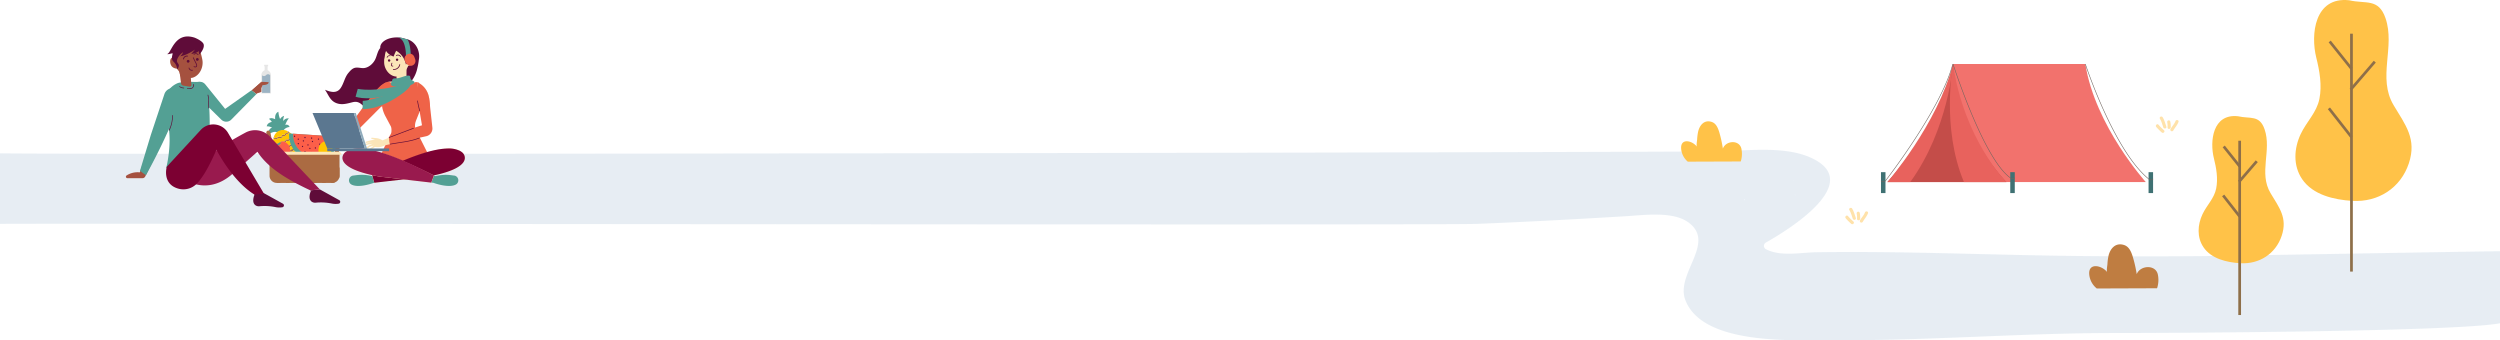 <svg xmlns="http://www.w3.org/2000/svg" height="186.324" viewBox="0 0 1368.623 186.324">
  <g id="Group_6124" data-name="Group 6124" transform="translate(2.623 -1278)">
    <g id="Group_6085" data-name="Group 6085" transform="translate(874.52 1249.71)">
      <path id="Path_4362" data-name="Path 4362" d="M264.471,63.337c5.387,33.917,33.119,64.641,33.119,64.641H156.136s29.129-28.529,35.912-64.641Z" fill="#f2726d"/>
      <g id="Group_6084" data-name="Group 6084">
        <path id="Path_4363" data-name="Path 4363" d="M221.278,127.978s-26.636-26.534-29.23-64.641c0,0-3.791,27.731-35.912,64.641Z" fill="#c44d49"/>
        <path id="Path_4364" data-name="Path 4364" d="M221.278,127.978s-23.294-23.292-29.23-64.641c0,0-6.584,34.914,5.986,64.641Z" fill="#e8625d"/>
        <path id="Path_4365" data-name="Path 4365" d="M192.048,63.337s-2.394,35.677-23.444,64.641H156.136S183.469,96.456,192.048,63.337Z" fill="#e8625d"/>
        <rect id="Rectangle_1592" data-name="Rectangle 1592" width="2.469" height="11.447" transform="translate(223.372 122.541)" fill="#3f7173"/>
        <rect id="Rectangle_1593" data-name="Rectangle 1593" width="2.469" height="11.447" transform="translate(299.086 122.541)" fill="#3f7173"/>
        <rect id="Rectangle_1594" data-name="Rectangle 1594" width="2.469" height="11.447" transform="translate(152.595 122.541)" fill="#3f7173"/>
        <path id="Path_4366" data-name="Path 4366" d="M224.642,126.205a2.346,2.346,0,0,1-1.367-.482c-14.675-10.375-31.2-61.823-31.369-62.341l.285-.091c.165.518,16.663,51.87,31.267,62.2a1.8,1.8,0,0,0,2.29,0l.185.234A2.037,2.037,0,0,1,224.642,126.205Z" fill="#6e635d"/>
        <path id="Path_4367" data-name="Path 4367" d="M153.732,127.9a1.728,1.728,0,0,1-1.252-.528l.229-.193c.033.039.83.943,2.251-.014.807-1.042,30.51-39.564,36.8-63.825l.29.076c-6.362,24.531-36.565,63.561-36.869,63.952l-.034.031A2.509,2.509,0,0,1,153.732,127.9Z" fill="#6e635d"/>
        <path id="Path_4368" data-name="Path 4368" d="M300.371,126.941a2.13,2.13,0,0,1-1.394-.633c-18.953-15.475-34.494-62.452-34.648-62.925l.284-.093c.155.472,15.668,47.366,34.568,62.8a1.871,1.871,0,0,0,1.191.553h.008a1.467,1.467,0,0,0,1.065-.539l.22.2a1.754,1.754,0,0,1-1.286.634Z" fill="#6e635d"/>
      </g>
    </g>
    <g id="Group_6086" data-name="Group 6086" transform="translate(616 992.039)" opacity="0.5">
      <path id="Path_4369" data-name="Path 4369" d="M346.085,420.666c.06.049.113.1.171.153a1.179,1.179,0,0,0-.118-.333c-.041.043-.082.086-.114.125A.735.735,0,0,0,346.085,420.666Z" fill="#cfdce8"/>
      <path id="Path_4370" data-name="Path 4370" d="M586.35,426.17q-31.575.27-63.14-.03c-49.14-.41-98.42-2.82-147.54-2.09-8.65.13-19.64,2.54-27.65-1.74a1.585,1.585,0,0,1-.19-.123,2.078,2.078,0,0,1,.3-3.45c10.332-5.8,51.661-30.66,27.829-44.777-15-8.887-37.91-5.32-54.54-5.15-64.67.65-873.733,1.908-940.043,1.1V408.53c21.59-.38,786.773.85,808.413,0,27.35-1.08,54.58-2.57,81.87-4.21,9.79-.59,25.35-2.79,33.89,3.3,15.66,11.19-7.15,28.1-1.52,42.66,9.75,25.19,60.47,21.78,81.5,21.92,50.24.35,102.74-3.92,152.95-3.92,27.62,0,187.13-.64,211.52-5.35V423.5C737.08,423.57,599.28,426.05,586.35,426.17ZM364.38,392.98l-.39-.42A.709.709,0,0,1,364.38,392.98ZM363,384.6c.13.01.11.09-.01.19A1.209,1.209,0,0,1,363,384.6Zm-26.76,11.04c.01-.03.02-.06.03-.04C336.07,395.03,337.12,394.82,336.24,395.64Z" fill="#cfdce8"/>
    </g>
    <g id="Group_6088" data-name="Group 6088" transform="translate(589.68 938.848)">
      <path id="Path_4361" data-name="Path 4361" d="M693.725,339.3c-18.968-2.063-21.174,18.73-17.968,31.484,1.792,7.131,3.179,15.054,1.7,22.483-1.495,7.513-7.016,12.432-10.224,19.226-3.736,7.913-4.277,17.283.739,24.69,5.88,8.681,17.487,11.331,27.454,11.931,14.268.858,26.489-7.068,30.974-20.492s-1.871-21.073-8.32-31.878c-9.019-15.11,1.028-31.879-4.458-47.7C709.817,338.073,702.848,341.413,693.725,339.3Z" fill="#ffc248"/>
      <line id="Line_159" data-name="Line 159" y2="130.232" transform="translate(695.002 357.596)" fill="none" stroke="#8e6f49" stroke-miterlimit="10" stroke-width="1.492"/>
      <line id="Line_160" data-name="Line 160" x2="11.917" y2="14.896" transform="translate(683.085 361.852)" fill="none" stroke="#8e6f49" stroke-miterlimit="10" stroke-width="1.492"/>
      <line id="Line_161" data-name="Line 161" x1="13.193" y2="15.322" transform="translate(694.576 372.917)" fill="none" stroke="#8e6f49" stroke-miterlimit="10" stroke-width="1.492"/>
      <line id="Line_162" data-name="Line 162" x2="12.342" y2="15.747" transform="translate(682.659 398.453)" fill="none" stroke="#8e6f49" stroke-miterlimit="10" stroke-width="1.492"/>
    </g>
    <g id="Group_6089" data-name="Group 6089" transform="translate(536.68 1002.382)">
      <path id="Path_4361-2" data-name="Path 4361" d="M685.865,339.257c-13.9-1.512-15.514,13.723-13.165,23.068,1.313,5.225,2.329,11.03,1.246,16.473-1.1,5.5-5.141,9.109-7.491,14.087-2.737,5.8-3.134,12.663.541,18.09,4.308,6.36,12.812,8.3,20.115,8.742,10.454.629,19.408-5.179,22.694-15.014s-1.371-15.44-6.1-23.356c-6.608-11.071.753-23.357-3.266-34.947C697.655,338.362,692.549,340.809,685.865,339.257Z" fill="#ffc248"/>
      <line id="Line_159-2" data-name="Line 159" y2="95.419" transform="translate(686.8 352.665)" fill="none" stroke="#8e6f49" stroke-miterlimit="10" stroke-width="1.492"/>
      <line id="Line_160-2" data-name="Line 160" x2="8.731" y2="10.914" transform="translate(678.069 355.784)" fill="none" stroke="#8e6f49" stroke-miterlimit="10" stroke-width="1.492"/>
      <line id="Line_161-2" data-name="Line 161" x1="9.667" y2="11.226" transform="translate(686.488 363.891)" fill="none" stroke="#8e6f49" stroke-miterlimit="10" stroke-width="1.492"/>
      <line id="Line_162-2" data-name="Line 162" x2="9.043" y2="11.538" transform="translate(677.757 382.601)" fill="none" stroke="#8e6f49" stroke-miterlimit="10" stroke-width="1.492"/>
    </g>
    <path id="Path_4371" data-name="Path 4371" d="M460.82,271.518c.127.182.395-.065.459-.275a14.492,14.492,0,0,0,.344-7.218c-1.174-5.625-9.628-5.176-11.579-.232a70.072,70.072,0,0,0-2.262-9.869c-.778-2.388-1.906-5.16-4.584-6.057-4.75-1.592-7.733,1.967-8.624,6.041a28.706,28.706,0,0,0-.56,4.386c-.052.85-.619,3.758-.117,4.429-2.747-3.67-10.314-5.487-9.849,1.123a11.112,11.112,0,0,0,4.141,7.794Z" transform="translate(717.074 1164.29)" fill="#bf7d41"/>
    <path id="Path_4372" data-name="Path 4372" d="M620.424,240.895c.112.166.347-.06.4-.252a13.75,13.75,0,0,0,.3-6.6c-1.031-5.14-8.458-4.729-10.171-.212a66.225,66.225,0,0,0-1.987-9.019c-.684-2.182-1.674-4.714-4.028-5.535-4.172-1.455-6.793,1.8-7.575,5.52a27.225,27.225,0,0,0-.493,4.008c-.046.776-.544,3.434-.1,4.046-2.413-3.354-9.06-5.014-8.653,1.027a10.286,10.286,0,0,0,3.638,7.122Z" transform="translate(329.606 1125.502)" fill="#ffc248"/>
    <g id="Group_6090" data-name="Group 6090" transform="translate(1007.604 1391.781)" opacity="0.6">
      <g id="Group_5791" data-name="Group 5791" transform="translate(7.913 1.944)">
        <path id="Path_3963" data-name="Path 3963" d="M134.228,388.364c.834-1.477,2.11-2.7,2.706-4.305.381-1.027,2.041-.583,1.656.457-.657,1.776-1.961,3.091-2.879,4.715a.86.86,0,0,1-1.484-.867Z" transform="translate(-134.11 -383.476)" fill="#ffce71"/>
      </g>
      <g id="Group_5792" data-name="Group 5792" transform="translate(6.212 2.114)">
        <path id="Path_3964" data-name="Path 3964" d="M139.309,387.536a11.549,11.549,0,0,0-.184-2.778.887.887,0,0,1,.6-1.057.865.865,0,0,1,1.057.6,13.462,13.462,0,0,1,.246,3.235c-.094,1.094-1.814,1.1-1.718,0Z" transform="translate(-139.11 -383.673)" fill="#ffce71"/>
      </g>
      <g id="Group_5793" data-name="Group 5793" transform="translate(2.084 0)">
        <path id="Path_3965" data-name="Path 3965" d="M143.852,387.2c-.588-1.543-.917-3.352-1.847-4.734-.619-.92.869-1.781,1.484-.867,1.013,1.505,1.381,3.466,2.02,5.144.394,1.034-1.266,1.482-1.656.457Z" transform="translate(-141.857 -381.212)" fill="#ffce71"/>
      </g>
      <g id="Group_5794" data-name="Group 5794" transform="translate(0 4.227)">
        <path id="Path_3966" data-name="Path 3966" d="M146.342,390.638a33.781,33.781,0,0,1-3.007-3.007c-.716-.835.493-2.056,1.215-1.215a33.9,33.9,0,0,0,3.007,3.007c.821.744-.4,1.956-1.215,1.215Z" transform="translate(-143.116 -386.133)" fill="#ffce71"/>
      </g>
    </g>
    <g id="Group_6091" data-name="Group 6091" transform="translate(1177.604 1341.781)" opacity="0.6">
      <g id="Group_5791-2" data-name="Group 5791" transform="translate(7.913 1.944)">
        <path id="Path_3963-2" data-name="Path 3963" d="M134.228,388.364c.834-1.477,2.11-2.7,2.706-4.305.381-1.027,2.041-.583,1.656.457-.657,1.776-1.961,3.091-2.879,4.715a.86.86,0,0,1-1.484-.867Z" transform="translate(-134.11 -383.476)" fill="#ffce71"/>
      </g>
      <g id="Group_5792-2" data-name="Group 5792" transform="translate(6.212 2.114)">
        <path id="Path_3964-2" data-name="Path 3964" d="M139.309,387.536a11.549,11.549,0,0,0-.184-2.778.887.887,0,0,1,.6-1.057.865.865,0,0,1,1.057.6,13.462,13.462,0,0,1,.246,3.235c-.094,1.094-1.814,1.1-1.718,0Z" transform="translate(-139.11 -383.673)" fill="#ffce71"/>
      </g>
      <g id="Group_5793-2" data-name="Group 5793" transform="translate(2.084 0)">
        <path id="Path_3965-2" data-name="Path 3965" d="M143.852,387.2c-.588-1.543-.917-3.352-1.847-4.734-.619-.92.869-1.781,1.484-.867,1.013,1.505,1.381,3.466,2.02,5.144.394,1.034-1.266,1.482-1.656.457Z" transform="translate(-141.857 -381.212)" fill="#ffce71"/>
      </g>
      <g id="Group_5794-2" data-name="Group 5794" transform="translate(0 4.227)">
        <path id="Path_3966-2" data-name="Path 3966" d="M146.342,390.638a33.781,33.781,0,0,1-3.007-3.007c-.716-.835.493-2.056,1.215-1.215a33.9,33.9,0,0,0,3.007,3.007c.821.744-.4,1.956-1.215,1.215Z" transform="translate(-143.116 -386.133)" fill="#ffce71"/>
      </g>
    </g>
    <g id="Group_6120" data-name="Group 6120" transform="translate(38 1297.961)">
      <path id="Path_3595" data-name="Path 3595" d="M601.813,329.676a10.956,10.956,0,0,1-.245,2.252,1.2,1.2,0,0,1-.007.166,32.7,32.7,0,0,1-.734,3.987,17.5,17.5,0,0,1-4.4,8.494c-4.045,4.024-9.069.821-13.72,2.577-4.247,1.6-3.542,7.241-7.623,9.292a4.689,4.689,0,0,1-3.412.4c-.914-.324-1.641-1.238-2.5-1.691-2.037-1.08-3.462-.446-5.528.043-2.354.569-4.549.986-6.931.144-3.693-1.3-4.449-4.506-6.471-7.4,2.908,1.209,6.348,2.231,8.508-.813,1.835-2.592,2.246-5.946,4.326-8.407.993-1.181,2.123-2.5,3.714-2.822,1.374-.28,2.929.187,4.3.195,2.829.014,5.565-2.376,6.738-4.931.885-1.929,1.274-4.521,2.685-6.054-.007-.1-.015-.2-.015-.309,0-3.045,4.052-5.514,9.055-5.514.158,0,.317,0,.475.007a13.353,13.353,0,0,1,4.168.778,7.2,7.2,0,0,1,1.238.266C599.107,321.434,601.813,325.2,601.813,329.676Z" transform="translate(-412.963 -318.767)" fill="#5f0c39"/>
      <g id="Group_5627" data-name="Group 5627" transform="translate(105.167 41.227)">
        <g id="Group_5591" data-name="Group 5591" transform="translate(0.255)">
          <path id="Path_3597" data-name="Path 3597" d="M512.765,387.324h0s.918-2.684,2.007-3.546a2.806,2.806,0,0,0-3.014,1.36s-.345-.637.384-2.815a4.022,4.022,0,0,0-2.206,1.766,12.98,12.98,0,0,1-.923-3.99s-2.135.625-1.759,4.095c0,0-2.2-1.222-3.368-.153,0,0,1.364,1,1.479,1.633,0,0-2.509.425-2.714,2.422a5.17,5.17,0,0,1,2.905.7h0c-.048.012-2.256.581-2.036,3.8,0,0,2.623-2.093,4.69-1.311l3.72-1.19a4.424,4.424,0,0,1,3.2-1.644A1.709,1.709,0,0,0,512.765,387.324Z" transform="translate(-502.651 -380.099)" fill="#53a094"/>
          <g id="Group_5590" data-name="Group 5590" transform="translate(3.467 9.973)">
            <path id="Path_3598" data-name="Path 3598" d="M508.816,403.711a1.245,1.245,0,0,0,1.059-.991,1.494,1.494,0,0,0,1.459.178,1.243,1.243,0,0,0,.884-1.125,2.01,2.01,0,0,0,1.708.037,1.07,1.07,0,0,0,.771-1.187,1.835,1.835,0,0,0,1.77-.047.92.92,0,0,0,.541-1.1,1.416,1.416,0,0,0,1.667-.94,8.946,8.946,0,0,0-2.113-1.922,1.667,1.667,0,0,1-.3.643,1.4,1.4,0,0,1-1.316.453s.232.45-.341.88a1.979,1.979,0,0,1-1.473.2,1.444,1.444,0,0,1-.89,1.112,2.123,2.123,0,0,1-1.626-.074,1.261,1.261,0,0,1-1.187.707,2.667,2.667,0,0,1-1.406-.392,9.935,9.935,0,0,0-.093,3.329A1.291,1.291,0,0,0,508.816,403.711Z" transform="translate(-507.831 -395.533)" fill="#ffc500"/>
            <path id="Path_3599" data-name="Path 3599" d="M509.52,400.326a1.261,1.261,0,0,0,1.187-.708,2.123,2.123,0,0,0,1.626.074,1.444,1.444,0,0,0,.89-1.113,1.979,1.979,0,0,0,1.473-.2c.574-.43.341-.88.341-.88a1.4,1.4,0,0,0,1.316-.453,1.666,1.666,0,0,0,.3-.643,7.537,7.537,0,0,0-.742-.423,1.049,1.049,0,0,1-.248.836.966.966,0,0,1-1.139.089s.317.355-.343.909a.984.984,0,0,1-1.3-.051,1.245,1.245,0,0,1-.7,1.283,1.563,1.563,0,0,1-1.645-.336,1.14,1.14,0,0,1-1.13,1.052,1.532,1.532,0,0,1-1.108-.549q-.111.351-.186.718A2.669,2.669,0,0,0,509.52,400.326Z" transform="translate(-507.924 -395.324)" fill="#ab6b42"/>
            <path id="Path_3600" data-name="Path 3600" d="M521.173,411.434c-.442,1.1-1.919.911-1.919.911a1.774,1.774,0,0,1-2.154.989,1.948,1.948,0,0,1-1.846.821,1.6,1.6,0,0,1-.873.748,5.907,5.907,0,0,0,4.557-.083,5.608,5.608,0,0,0,3.471-3.328A1.442,1.442,0,0,1,521.173,411.434Z" transform="translate(-509.996 -400.432)" fill="#ffc500"/>
            <path id="Path_3601" data-name="Path 3601" d="M509.5,399.439a1.14,1.14,0,0,0,1.13-1.052,1.563,1.563,0,0,0,1.645.336,1.245,1.245,0,0,0,.7-1.283.984.984,0,0,0,1.3.051c.659-.554.343-.909.343-.909a.966.966,0,0,0,1.139-.089,1.048,1.048,0,0,0,.248-.836,5.233,5.233,0,0,0-7.614,3.233A1.532,1.532,0,0,0,509.5,399.439Z" transform="translate(-508.016 -394.998)" fill="#ffc500"/>
            <path id="Path_3602" data-name="Path 3602" d="M519.986,406.505a1.7,1.7,0,0,1-.769.845,1.773,1.773,0,0,1-1.082.091s.043.44-.547.707a1.654,1.654,0,0,1-1.22.164,1.677,1.677,0,0,1-.764.73,1.615,1.615,0,0,1-1.267.062,1.36,1.36,0,0,1-.836.791,2.972,2.972,0,0,1-1.52.161s-.124.355-.807.635a2.368,2.368,0,0,1-.918.118,6.825,6.825,0,0,0,1.9,1.9c.589-.13,1.246-.41,1.39-.987a49.861,49.861,0,0,1,4.078-1.732,1.534,1.534,0,0,0,1.869-.959s.809.543,1.855-.493a8.177,8.177,0,0,0-.033-2.354A2.665,2.665,0,0,1,519.986,406.505Z" transform="translate(-508.633 -398.697)" fill="#ffc500"/>
            <path id="Path_3603" data-name="Path 3603" d="M520.432,410.194a23.581,23.581,0,0,1-4.024,1.821,1.558,1.558,0,0,1-1.924.87c-.145.577-.8.857-1.39.987a5.557,5.557,0,0,0,.862.459,1.6,1.6,0,0,0,.873-.748,1.947,1.947,0,0,0,1.846-.821,1.774,1.774,0,0,0,2.154-.989s1.477.185,1.919-.911a1.442,1.442,0,0,0,1.236.058,6.047,6.047,0,0,0,.3-1.218C521.241,410.737,520.432,410.194,520.432,410.194Z" transform="translate(-509.571 -399.859)" fill="#ab6b42"/>
            <path id="Path_3604" data-name="Path 3604" d="M517.057,400.428a.92.92,0,0,1-.541,1.1,1.835,1.835,0,0,1-1.77.047,1.07,1.07,0,0,1-.771,1.187,2.01,2.01,0,0,1-1.708-.037,1.243,1.243,0,0,1-.884,1.125,1.494,1.494,0,0,1-1.459-.178,1.245,1.245,0,0,1-1.059.991,1.291,1.291,0,0,1-.889-.24c.039.3.091.592.153.88a1.521,1.521,0,0,0,.928.068,2.064,2.064,0,0,0,1.115-.8,1.406,1.406,0,0,0,1.315.016,1.683,1.683,0,0,0,1.013-.871,2.511,2.511,0,0,0,1.744-.292c1.075-.515,1-1.063,1-1.063a1.547,1.547,0,0,0,1.6-.111c.994-.536.865-1.1.865-1.1a2.193,2.193,0,0,0,1.651-.734,7.894,7.894,0,0,0-.635-.921A1.416,1.416,0,0,1,517.057,400.428Z" transform="translate(-507.878 -396.482)" fill="#ab6b42"/>
            <path id="Path_3605" data-name="Path 3605" d="M517.783,401.6s.129.567-.865,1.1a1.547,1.547,0,0,1-1.6.111s.078.548-1,1.063a2.511,2.511,0,0,1-1.744.292,1.683,1.683,0,0,1-1.013.871,1.406,1.406,0,0,1-1.315-.016,2.063,2.063,0,0,1-1.115.8,1.52,1.52,0,0,1-.928-.068c.072.333.157.657.256.969a9.15,9.15,0,0,0,.611,1.475,2.156,2.156,0,0,0,1.158.141.977.977,0,0,0,.823-.913,1.658,1.658,0,0,0,1.62.092c.869-.436.657-.966.657-.966a1.771,1.771,0,0,0,1.34-.023c.714-.309.572-.87.572-.87a1.065,1.065,0,0,0,1.146.05c.7-.333.691-.8.691-.8a1.889,1.889,0,0,0,1.227-.086,1.134,1.134,0,0,0,.647-.989,3.46,3.46,0,0,0,1.5-.333,11,11,0,0,0-.818-2.268c-.062-.125-.132-.25-.206-.377A2.193,2.193,0,0,1,517.783,401.6Z" transform="translate(-507.954 -396.937)" fill="#ffc500"/>
            <path id="Path_3606" data-name="Path 3606" d="M519.383,405.147a1.134,1.134,0,0,1-.647.989,1.889,1.889,0,0,1-1.227.086s.011.464-.691.8a1.065,1.065,0,0,1-1.146-.05s.141.562-.572.87a1.772,1.772,0,0,1-1.34.023s.211.53-.657.966a1.658,1.658,0,0,1-1.62-.092.978.978,0,0,1-.823.913,2.156,2.156,0,0,1-1.158-.141,8.565,8.565,0,0,0,.507.849,2.368,2.368,0,0,0,.918-.118c.683-.28.807-.635.807-.635a2.973,2.973,0,0,0,1.519-.161,1.361,1.361,0,0,0,.836-.791,1.615,1.615,0,0,0,1.266-.062,1.676,1.676,0,0,0,.764-.73,1.654,1.654,0,0,0,1.22-.164c.59-.267.547-.707.547-.707a1.774,1.774,0,0,0,1.082-.091,1.705,1.705,0,0,0,.769-.845,2.665,2.665,0,0,0,1.33-.321c-.047-.313-.107-.62-.179-.917A3.459,3.459,0,0,1,519.383,405.147Z" transform="translate(-508.383 -398.244)" fill="#ab6b42"/>
          </g>
        </g>
        <g id="Group_5613" data-name="Group 5613" transform="translate(12.461 11.847)">
          <path id="Path_3607" data-name="Path 3607" d="M548.73,399.668c0,.011,0,.021,0,.032a13.937,13.937,0,0,1-27.811-1.87c0-.011,0-.021,0-.032Z" transform="translate(-520.886 -397.798)" fill="#53a094"/>
          <path id="Path_3608" data-name="Path 3608" d="M547.617,399.593v.027a11.727,11.727,0,0,1-23.4-1.573l0-.027Z" transform="translate(-521.978 -397.871)" fill="#fc5f49"/>
          <g id="Group_5592" data-name="Group 5592" transform="translate(4.706 2.789)">
            <path id="Path_3609" data-name="Path 3609" d="M528.262,402.681a.358.358,0,0,0,0-.716.358.358,0,0,0,0,.716Z" transform="translate(-527.917 -401.965)" fill="#5f0c39"/>
          </g>
          <g id="Group_5593" data-name="Group 5593" transform="translate(12.471 4.083)">
            <path id="Path_3610" data-name="Path 3610" d="M539.863,404.615a.359.359,0,0,0,0-.717.359.359,0,0,0,0,.717Z" transform="translate(-539.517 -403.898)" fill="#5f0c39"/>
          </g>
          <g id="Group_5594" data-name="Group 5594" transform="translate(8.373 9.691)">
            <path id="Path_3611" data-name="Path 3611" d="M533.74,412.991a.358.358,0,0,0,0-.716.358.358,0,0,0,0,.716Z" transform="translate(-533.395 -412.275)" fill="#5f0c39"/>
          </g>
          <g id="Group_5595" data-name="Group 5595" transform="translate(10.014 5.956)">
            <path id="Path_3612" data-name="Path 3612" d="M536.192,407.413a.359.359,0,0,0,0-.717.359.359,0,0,0,0,.717Z" transform="translate(-535.846 -406.696)" fill="#5f0c39"/>
          </g>
          <g id="Group_5596" data-name="Group 5596" transform="translate(14.074 7.61)">
            <path id="Path_3613" data-name="Path 3613" d="M542.258,409.882a.358.358,0,0,0,0-.716.358.358,0,0,0,0,.716Z" transform="translate(-541.912 -409.166)" fill="#5f0c39"/>
          </g>
          <g id="Group_5597" data-name="Group 5597" transform="translate(15.754 2.773)">
            <path id="Path_3614" data-name="Path 3614" d="M544.767,402.658a.359.359,0,0,0,0-.717.359.359,0,0,0,0,.717Z" transform="translate(-544.421 -401.941)" fill="#5f0c39"/>
          </g>
          <g id="Group_5598" data-name="Group 5598" transform="translate(4.706 5.255)">
            <path id="Path_3615" data-name="Path 3615" d="M528.262,406.366a.359.359,0,0,0,0-.717.359.359,0,0,0,0,.717Z" transform="translate(-527.917 -405.649)" fill="#5f0c39"/>
          </g>
          <g id="Group_5599" data-name="Group 5599" transform="translate(7.506 3.736)">
            <path id="Path_3616" data-name="Path 3616" d="M532.446,404.1a.358.358,0,0,0,0-.716.358.358,0,0,0,0,.716Z" transform="translate(-532.1 -403.38)" fill="#5f0c39"/>
          </g>
          <g id="Group_5600" data-name="Group 5600" transform="translate(19.8 5.229)">
            <path id="Path_3617" data-name="Path 3617" d="M550.812,406.326a.359.359,0,0,0,0-.717.359.359,0,0,0,0,.717Z" transform="translate(-550.466 -405.609)" fill="#5f0c39"/>
          </g>
          <g id="Group_5601" data-name="Group 5601" transform="translate(23.109 2.773)">
            <path id="Path_3618" data-name="Path 3618" d="M555.756,402.658a.359.359,0,0,0,0-.717.359.359,0,0,0,0,.717Z" transform="translate(-555.41 -401.941)" fill="#5f0c39"/>
          </g>
          <g id="Group_5602" data-name="Group 5602" transform="translate(11.986 2.209)">
            <path id="Path_3619" data-name="Path 3619" d="M539.138,401.814a.358.358,0,0,0,0-.716.358.358,0,0,0,0,.716Z" transform="translate(-538.792 -401.098)" fill="#5f0c39"/>
          </g>
          <g id="Group_5603" data-name="Group 5603" transform="translate(2.65 1.204)">
            <path id="Path_3620" data-name="Path 3620" d="M525.191,400.313a.358.358,0,0,0,0-.716.358.358,0,0,0,0,.716Z" transform="translate(-524.845 -399.597)" fill="#5f0c39"/>
          </g>
          <g id="Group_5604" data-name="Group 5604" transform="translate(11.049 7.858)">
            <path id="Path_3621" data-name="Path 3621" d="M537.739,410.254a.359.359,0,0,0,0-.717.359.359,0,0,0,0,.717Z" transform="translate(-537.393 -409.537)" fill="#5f0c39"/>
          </g>
          <g id="Group_5605" data-name="Group 5605" transform="translate(20.17 2.909)">
            <path id="Path_3622" data-name="Path 3622" d="M551.018,402.49v.054a.358.358,0,0,0,.716,0v-.054a.358.358,0,0,0-.716,0Z" transform="translate(-551.018 -402.144)" fill="#5f0c39"/>
          </g>
          <g id="Group_5606" data-name="Group 5606" transform="translate(20.02 7.858)">
            <path id="Path_3623" data-name="Path 3623" d="M551.14,410.254a.359.359,0,0,0,0-.717.359.359,0,0,0,0,.717Z" transform="translate(-550.794 -409.537)" fill="#5f0c39"/>
          </g>
          <g id="Group_5607" data-name="Group 5607" transform="translate(11.973 10.122)">
            <path id="Path_3624" data-name="Path 3624" d="M539.385,413.586l.054-.054a.359.359,0,0,0-.507-.507l-.054.054a.359.359,0,0,0,.507.507Z" transform="translate(-538.772 -412.92)" fill="#5f0c39"/>
          </g>
          <g id="Group_5608" data-name="Group 5608" transform="translate(7.024 6.779)">
            <path id="Path_3625" data-name="Path 3625" d="M531.726,408.643a.359.359,0,0,0,0-.717.359.359,0,0,0,0,.717Z" transform="translate(-531.38 -407.926)" fill="#5f0c39"/>
          </g>
          <g id="Group_5609" data-name="Group 5609" transform="translate(16.407 5.539)">
            <path id="Path_3626" data-name="Path 3626" d="M545.743,406.79a.359.359,0,0,0,0-.717.359.359,0,0,0,0,.717Z" transform="translate(-545.397 -406.073)" fill="#5f0c39"/>
          </g>
          <g id="Group_5610" data-name="Group 5610" transform="translate(16.731 10.069)">
            <path id="Path_3627" data-name="Path 3627" d="M546.227,413.556a.358.358,0,0,0,0-.716.358.358,0,0,0,0,.716Z" transform="translate(-545.881 -412.84)" fill="#5f0c39"/>
          </g>
          <g id="Group_5611" data-name="Group 5611" transform="translate(8.36 1.885)">
            <path id="Path_3628" data-name="Path 3628" d="M533.376,400.96v.054a.359.359,0,0,0,.717,0v-.054a.359.359,0,0,0-.717,0Z" transform="translate(-533.376 -400.614)" fill="#5f0c39"/>
          </g>
          <g id="Group_5612" data-name="Group 5612" transform="translate(23.093 5.054)">
            <path id="Path_3629" data-name="Path 3629" d="M555.732,406.065a.359.359,0,0,0,0-.717.359.359,0,0,0,0,.717Z" transform="translate(-555.386 -405.348)" fill="#5f0c39"/>
          </g>
        </g>
        <g id="Group_5616" data-name="Group 5616" transform="translate(28.561 14.512)">
          <g id="Group_5614" data-name="Group 5614" transform="translate(6.111)">
            <path id="Path_3630" data-name="Path 3630" d="M554.382,404.4s2.414-2.206,1.937-2.588-2.252,2.347-2.252,2.347Z" transform="translate(-554.067 -401.779)" fill="#562f22"/>
          </g>
          <g id="Group_5615" data-name="Group 5615" transform="translate(0 1.627)">
            <path id="Path_3631" data-name="Path 3631" d="M552.228,405.136c.02.23.471.342.471.342s-.246.339,0,.558.544-.036.544-.036a.658.658,0,0,0,.446.613c.446.137.4-.313.4-.313s.107.406.42.232a.469.469,0,0,0,.136-.117,3.763,3.763,0,0,0-1.043-1.188,4.947,4.947,0,0,0-.892-.54C552.482,404.82,552.216,405,552.228,405.136Z" transform="translate(-547.348 -404.367)" fill="#53a094"/>
            <path id="Path_3632" data-name="Path 3632" d="M552.233,406.257a.469.469,0,0,1-.136.117c-.313.174-.42-.232-.42-.232s.046.451-.4.313a.657.657,0,0,1-.446-.613s-.3.256-.544.036,0-.558,0-.558-.451-.112-.471-.342c-.011-.133.254-.317.481-.449-2.048-.946-3.619.388-4.585,1.666a2.955,2.955,0,0,0-.361.642c-.7,1.647-.491,4.354.444,4.984,1.033.695,3.22.572,5.27-1.227.078-.068.155-.138.232-.211C552.813,408.95,552.871,407.422,552.233,406.257Z" transform="translate(-544.938 -404.209)" fill="#ffc500"/>
          </g>
        </g>
        <g id="Group_5618" data-name="Group 5618" transform="translate(5.305 16.293)">
          <g id="Group_5617" data-name="Group 5617">
            <path id="Path_3633" data-name="Path 3633" d="M513.184,405.366c-.019.23-.471.342-.471.342s.246.339,0,.559-.544-.037-.544-.037a.658.658,0,0,1-.447.612c-.446.137-.4-.313-.4-.313s-.108.406-.421.232a.467.467,0,0,1-.136-.117,3.762,3.762,0,0,1,1.043-1.187,4.924,4.924,0,0,1,.892-.54C512.931,405.05,513.2,405.234,513.184,405.366Z" transform="translate(-510.385 -404.598)" fill="#53a094"/>
            <path id="Path_3634" data-name="Path 3634" d="M517.461,407.067a3.014,3.014,0,0,0-.361-.642c-.966-1.278-2.538-2.612-4.585-1.666.227.133.491.317.48.449-.019.23-.471.342-.471.342s.246.339,0,.559-.544-.037-.544-.037a.658.658,0,0,1-.446.612c-.446.137-.4-.313-.4-.313s-.108.406-.421.232a.467.467,0,0,1-.136-.117c-.638,1.165-.58,2.694.934,4.126.077.073.155.143.232.211,2.05,1.8,4.237,1.922,5.27,1.227C517.952,411.421,518.157,408.715,517.461,407.067Z" transform="translate(-510.195 -404.44)" fill="#fc5f49"/>
          </g>
        </g>
        <g id="Group_5626" data-name="Group 5626" transform="translate(0 10.294)">
          <g id="Group_5625" data-name="Group 5625">
            <path id="Path_3635" data-name="Path 3635" d="M543.227,414.571v11.923a3.77,3.77,0,0,1-.258,1.395,3.931,3.931,0,0,1-2.37,2.321,3.8,3.8,0,0,1-1.319.229H508.862a3.946,3.946,0,0,1-3.945-3.945V414.571Z" transform="translate(-503.146 -401.79)" fill="#ab6b42"/>
            <g id="Group_5619" data-name="Group 5619" transform="translate(1.771 12.781)">
              <path id="Path_3636" data-name="Path 3636" d="M510.954,430.44h-1.882l-4.156-13.729v-2.14h1.233Z" transform="translate(-504.917 -414.571)" fill="#ab6b42" style="mix-blend-mode: multiply;isolation: isolate"/>
              <path id="Path_3637" data-name="Path 3637" d="M518.031,430.44h-1.882l-4.8-15.869h1.873Z" transform="translate(-507.045 -414.571)" fill="#ab6b42" style="mix-blend-mode: multiply;isolation: isolate"/>
              <path id="Path_3638" data-name="Path 3638" d="M525.434,430.44h-1.882l-4.806-15.869h1.882Z" transform="translate(-509.489 -414.571)" fill="#ab6b42" style="mix-blend-mode: multiply;isolation: isolate"/>
              <path id="Path_3639" data-name="Path 3639" d="M532.827,430.44h-1.882l-4.806-15.869h1.882Z" transform="translate(-511.933 -414.571)" fill="#ab6b42" style="mix-blend-mode: multiply;isolation: isolate"/>
              <path id="Path_3640" data-name="Path 3640" d="M540.234,430.44h-1.892l-4.8-15.869h1.882Z" transform="translate(-514.382 -414.571)" fill="#ab6b42" style="mix-blend-mode: multiply;isolation: isolate"/>
              <path id="Path_3641" data-name="Path 3641" d="M547.628,430.44h-1.882l-4.806-15.869h1.882Z" transform="translate(-516.827 -414.571)" fill="#ab6b42" style="mix-blend-mode: multiply;isolation: isolate"/>
              <path id="Path_3642" data-name="Path 3642" d="M554.958,430.21a3.8,3.8,0,0,1-1.319.229h-.5l-4.8-15.868h1.873Z" transform="translate(-519.276 -414.571)" fill="#ab6b42" style="mix-blend-mode: multiply;isolation: isolate"/>
              <path id="Path_3643" data-name="Path 3643" d="M560.03,422.529v3.965a3.77,3.77,0,0,1-.258,1.395l-4.032-13.318h1.882Z" transform="translate(-521.72 -414.571)" fill="#ab6b42" style="mix-blend-mode: multiply;isolation: isolate"/>
            </g>
            <g id="Group_5621" data-name="Group 5621" transform="translate(37.286)">
              <g id="Group_5620" data-name="Group 5620">
                <path id="Path_3644" data-name="Path 3644" d="M560.242,407.955l2.185-11.149a1.114,1.114,0,0,0-.879-1.307h0a1.113,1.113,0,0,0-1.307.879l-2.268,11.578Z" transform="translate(-557.973 -395.478)" fill="#ab6b42"/>
              </g>
            </g>
            <g id="Group_5623" data-name="Group 5623">
              <g id="Group_5622" data-name="Group 5622">
                <path id="Path_3645" data-name="Path 3645" d="M506.746,407.955l-2.269-11.578a1.113,1.113,0,0,0-1.307-.879h0a1.114,1.114,0,0,0-.879,1.307l2.185,11.149Z" transform="translate(-502.271 -395.478)" fill="#ab6b42"/>
              </g>
            </g>
            <g id="Group_5624" data-name="Group 5624" transform="translate(0.569 11.602)">
              <path id="Path_3646" data-name="Path 3646" d="M543.744,414.449a1.663,1.663,0,0,0-1.662-1.639h-37.3a1.663,1.663,0,0,0-1.663,1.639Z" transform="translate(-503.121 -412.81)" fill="#fbe5b8"/>
            </g>
          </g>
        </g>
      </g>
      <g id="Group_5640" data-name="Group 5640" transform="translate(28.298 0)">
        <path id="Path_3647" data-name="Path 3647" d="M499.24,358.2c-1.037,1.519-5.082,2.721-6,2.973l-.388.4c-.907-.7-1.944-1.476-2.721-2.066l.7-.49.058-.05.324-.223.036.043,1.613-1.483.021-.021,4.261-3.923.7,1.613.583,1.346Z" transform="translate(-421.387 -330.03)" fill="#a5513f"/>
        <path id="Path_3648" data-name="Path 3648" d="M477.015,362.315,463.245,376.3a3.845,3.845,0,0,1-5.42.043l-2.613-2.57-11.834-11.624a3.821,3.821,0,1,1,5.651-5.125l8.717,10.761,2.131,2.642,14.418-10.178C475.071,360.839,476.108,361.616,477.015,362.315Z" transform="translate(-405.554 -330.775)" fill="#53a094"/>
        <g id="Group_5628" data-name="Group 5628" transform="translate(74.153 15.527)">
          <path id="Path_3649" data-name="Path 3649" d="M501.946,344.8a2.534,2.534,0,0,0-.3-.119v-2.19h.27v-.788h-2.16v.788h.255v2.19a2.752,2.752,0,0,0-.3.12,2.984,2.984,0,0,0-1.493,2.67v9.905h5.225v-9.905A2.984,2.984,0,0,0,501.946,344.8Z" transform="translate(-498.213 -341.705)" fill="#e6e6e6"/>
          <path id="Path_3650" data-name="Path 3650" d="M503.222,349.972a1.451,1.451,0,0,0-2.3,0,1.507,1.507,0,0,1-2.106,0v9.617h4.411Z" transform="translate(-498.411 -344.25)" fill="#9cb3c3"/>
        </g>
        <path id="Path_3651" data-name="Path 3651" d="M491.17,359.769l4.635-3.921a.918.918,0,0,1,.637-.216l3.4.165s.5,1.46-3.3,1.635a5.462,5.462,0,0,1-4.174,3.718Z" transform="translate(-421.731 -330.782)" fill="#a5513f"/>
        <path id="Path_3652" data-name="Path 3652" d="M419.345,367.393l1.9,12.53c1.939,10.494-1.2,22.783-1.2,22.783l22.323.219s3.764-32.047-.8-44.648a4.1,4.1,0,0,0-4.4-2.613c-.79.092-8.928-.343-11.172.806a12.087,12.087,0,0,0-6.346,6.777A8.882,8.882,0,0,0,419.345,367.393Z" transform="translate(-397.947 -330.783)" fill="#53a094"/>
        <path id="Path_3653" data-name="Path 3653" d="M436.471,352.578l-3.512-.6a1.407,1.407,0,0,1-1.087-1.173c-.1-.627-.368-2.771-.641-5.032-.13-1.03-.266-2.095-.382-3.045-.173-1.432-.324-2.613-.389-3.08a.994.994,0,0,1,.972-1.2l.863.044,2.692.144a1.129,1.129,0,0,1,1.007.979l1.368,10.409.179,1.346A.979.979,0,0,1,436.471,352.578Z" transform="translate(-401.656 -325.098)" fill="#a5513f"/>
        <path id="Path_3654" data-name="Path 3654" d="M437.555,350.037a4.378,4.378,0,0,1-1.022.122c-2.325,0-4.3-1.807-5.111-4.37a8.328,8.328,0,0,1-.4-2.577c0-.158.007-.309.015-.468a7.892,7.892,0,0,1,1.447-4.239l2.692.144a1.129,1.129,0,0,1,1.007.979Z" transform="translate(-401.847 -325.12)" fill="#a5513f" style="mix-blend-mode: multiply;isolation: isolate"/>
        <g id="Group_5637" data-name="Group 5637" transform="translate(24.239 1.749)">
          <path id="Path_3655" data-name="Path 3655" d="M423.936,334.678c-.525-1.4-.386-3.366.8-3.631a2.063,2.063,0,0,1,1.216.183c.351-4.238,2.789-9.235,5.766-9.9,3.9-.868,7.569.617,9.535,10.744.778,4.007-1.391,8.63-5.17,9.826-2.84.9-6.651-1.775-8.689-4.86C426.064,336.849,424.6,336.458,423.936,334.678Z" transform="translate(-423.646 -321.122)" fill="#a5513f"/>
          <g id="Group_5636" data-name="Group 5636" transform="translate(7.052 7.445)">
            <path id="Path_3656" data-name="Path 3656" d="M437.261,338.672a.76.76,0,1,0,.549-.982A.8.8,0,0,0,437.261,338.672Z" transform="translate(-435.191 -334.039)" fill="#5f0c39"/>
            <path id="Path_3657" data-name="Path 3657" d="M444.772,337.147a.76.76,0,1,0,.549-.982A.8.8,0,0,0,444.772,337.147Z" transform="translate(-437.674 -333.535)" fill="#5f0c39"/>
            <g id="Group_5630" data-name="Group 5630" transform="translate(0 1.281)">
              <g id="Group_5629" data-name="Group 5629">
                <path id="Path_3658" data-name="Path 3658" d="M434.494,336.265a.258.258,0,0,0,.2-.2,1.621,1.621,0,0,1,1.857-1.377.258.258,0,1,0,.082-.509,2.127,2.127,0,0,0-2.445,1.776.258.258,0,0,0,.2.307A.244.244,0,0,0,434.494,336.265Z" transform="translate(-434.18 -334.158)" fill="#5f0c39"/>
              </g>
            </g>
            <g id="Group_5632" data-name="Group 5632" transform="translate(5.787)">
              <g id="Group_5631" data-name="Group 5631">
                <path id="Path_3659" data-name="Path 3659" d="M442.939,333.039a.217.217,0,0,0,.234-.018,1.362,1.362,0,0,1,1.937.14.216.216,0,1,0,.331-.279,1.786,1.786,0,0,0-2.529-.207.217.217,0,0,0-.041.3A.213.213,0,0,0,442.939,333.039Z" transform="translate(-442.825 -332.245)" fill="#5f0c39"/>
              </g>
            </g>
            <g id="Group_5634" data-name="Group 5634" transform="translate(3.05 7.857)">
              <g id="Group_5633" data-name="Group 5633">
                <path id="Path_3660" data-name="Path 3660" d="M441.017,345.278a.216.216,0,0,0-.214-.094,1.358,1.358,0,0,1-1.639-1.031.218.218,0,0,0-.257-.167.215.215,0,0,0-.165.257,1.782,1.782,0,0,0,2.13,1.368.217.217,0,0,0,.179-.248A.213.213,0,0,0,441.017,345.278Z" transform="translate(-438.736 -343.982)" fill="#5f0c39"/>
              </g>
            </g>
            <g id="Group_5635" data-name="Group 5635" transform="translate(5.385 2.243)">
              <path id="Path_3661" data-name="Path 3661" d="M443.76,341.065a.9.9,0,0,0,.464-.23c.411-.386.406-1.1-.015-1.911l-1.584-3.2a.207.207,0,1,0-.384.156l1.592,3.216c.4.768.315,1.241.108,1.435a.826.826,0,0,1-.977-.057.221.221,0,0,0-.3.06.2.2,0,0,0,.051.276A1.534,1.534,0,0,0,443.76,341.065Z" transform="translate(-442.225 -335.595)" fill="#5f0c39"/>
            </g>
          </g>
        </g>
        <path id="Path_3662" data-name="Path 3662" d="M553.632,451.4a10.555,10.555,0,0,1-4.05-.12,30.1,30.1,0,0,0-8.527-.426,3.254,3.254,0,0,1-2.129-.468c-2.516-1.687-.587-5.9-.587-5.9-.1-.123-.188-.25-.276-.376,1.729-.185,3.533-.361,5.207-.521l10.62,5.883A1.041,1.041,0,0,1,553.632,451.4Z" transform="translate(-437.093 -359.863)" fill="#5f0c39"/>
        <path id="Path_3663" data-name="Path 3663" d="M441.608,420.807a2.976,2.976,0,0,0,1.977,3.969c4.107,1.086,12.195,1.671,20.749-6.336l12.953-11.475c5.81,9.048,16.769,15.413,28.96,21.136l5.207-.521L484.11,398.649a11.154,11.154,0,0,0-13.385-2.153C456.8,403.976,445.1,411.786,441.608,420.807Z" transform="translate(-405.277 -343.853)" fill="#991a4e"/>
        <path id="Path_3664" data-name="Path 3664" d="M507.591,454.323a10.556,10.556,0,0,1-4.05-.12,30.106,30.106,0,0,0-8.528-.426,3.258,3.258,0,0,1-2.129-.468c-2.515-1.687-.586-5.9-.586-5.9-.1-.123-.188-.25-.276-.376,1.73-.185,3.534-.361,5.208-.521l10.62,5.883A1.041,1.041,0,0,1,507.591,454.323Z" transform="translate(-421.871 -360.831)" fill="#5f0c39"/>
        <path id="Path_3665" data-name="Path 3665" d="M420.669,413.617s-2.8,9.6,6.536,12.039a10.175,10.175,0,0,0,9.724-2.613c3.976-3.974,7.515-10.973,10.944-18.728-.519-.932,8.374,16.965,20.788,24.526l5.207-.521-19.7-33.3a9.325,9.325,0,0,0-14.879-1.576Z" transform="translate(-398.292 -342.291)" fill="#7c0032"/>
        <g id="Group_5638" data-name="Group 5638" transform="translate(0 28.256)">
          <path id="Path_3666" data-name="Path 3666" d="M411.673,389.709l-13.646,28.137a1.693,1.693,0,0,1-1.523.955h-8.252a.811.811,0,0,1-.459-1.481,11.167,11.167,0,0,1,7.276-1.714l10-28.427Z" transform="translate(-387.434 -369.469)" fill="#a5513f"/>
          <path id="Path_3667" data-name="Path 3667" d="M402.215,408.46l-3.239-2.429c.072-.388,5.9-19.569,6.025-19.95l7.259-21.835a4.864,4.864,0,0,1,6.918-2.973,4.811,4.811,0,0,1,2.244,6.045A331.159,331.159,0,0,1,402.215,408.46Z" transform="translate(-391.25 -360.721)" fill="#53a094"/>
        </g>
        <g id="Group_5639" data-name="Group 5639" transform="translate(22.306)">
          <path id="Path_3668" data-name="Path 3668" d="M441.042,322.895c-.458-1.922-4.762-3.659-4.986-3.732-11.483-3.734-12.893,9.782-15.3,8.9,1.165.426,2.242-.336,3.312-.3-.376,1.961-.939,3.279.638,4.742a5.867,5.867,0,0,1,1.794,3.947,3.172,3.172,0,0,0,.95-2.161c-.116-.915-1.112-1.444-1.064-2.445.081-1.648,2.03-4.016,3.392-4.705a5.144,5.144,0,0,1-1.641,2.226c2.712-.4,5.9-2.163,8.16-3.665-.688.85-1.367,1.631-2.123,2.422,1.046-.211,3.562-.647,4.176-1.732,0-.01.007-.02.012-.02a1.056,1.056,0,0,0,.091-.224l-.091.228a4.906,4.906,0,0,0,.3,2.043C439.848,327.088,441.485,324.757,441.042,322.895Z" transform="translate(-420.758 -318.509)" fill="#5f0c39"/>
          <path id="Path_3669" data-name="Path 3669" d="M447,330.281c-.037.077-.057.156-.088.236l.1-.252v0C447.008,330.268,447,330.274,447,330.281Z" transform="translate(-429.405 -322.394)" fill="#5f0c39"/>
        </g>
        <path id="Path_3670" data-name="Path 3670" d="M433.617,360.01a3.907,3.907,0,0,1-2.267-.771c-.187-.137-.367.175-.181.311a4.24,4.24,0,0,0,2.448.819A.18.18,0,0,0,433.617,360.01Z" transform="translate(-401.868 -331.964)" fill="#5f0c39"/>
        <path id="Path_3671" data-name="Path 3671" d="M441.082,357.633c-.027-.227-.388-.23-.36,0,.1.846.045,1.708-.922,1.981a11.135,11.135,0,0,1-2.2.086c-.23.017-.232.378,0,.359.935-.07,2.008.208,2.849-.343A1.981,1.981,0,0,0,441.082,357.633Z" transform="translate(-403.964 -331.388)" fill="#5f0c39"/>
        <path id="Path_3672" data-name="Path 3672" d="M454.935,369.271a10.293,10.293,0,0,0-.306-2.989c-.074-.218-.422-.124-.347.1a12.213,12.213,0,0,1,.312,3.452q.063,1.813.126,3.627c.008.231.368.232.36,0Q455.006,371.364,454.935,369.271Z" transform="translate(-409.532 -334.263)" fill="#5f0c39"/>
        <path id="Path_3673" data-name="Path 3673" d="M424.407,383.026a18.277,18.277,0,0,1-1.766,8c-.1.208.212.392.311.182a18.732,18.732,0,0,0,1.815-8.182A.18.18,0,0,0,424.407,383.026Z" transform="translate(-399.068 -339.782)" fill="#5f0c39"/>
      </g>
      <g id="Group_5654" data-name="Group 5654" transform="translate(130.472 1.069)">
        <path id="Path_3674" data-name="Path 3674" d="M589.578,355.936v10.543l-2.869,2.876L570.4,385.686l-2.848-3.121c3.317-4.784,6.511-9.3,9.452-13.21C582.286,362.309,586.753,357.208,589.578,355.936Z" transform="translate(-549.158 -331.952)" fill="#ef6348"/>
        <path id="Path_3675" data-name="Path 3675" d="M595.716,355.936v10.543l-2.869,2.876-6.729-3.866C591.4,358.443,592.891,357.208,595.716,355.936Z" transform="translate(-555.297 -331.952)" fill="#ef6348"/>
        <path id="Path_3676" data-name="Path 3676" d="M617.115,351.737c-.011,4.126-15.211,1.77-14.94-.174a9.192,9.192,0,0,1,1.368-.119c.347,0,2.193-.131,2.193-.131a1.047,1.047,0,0,0,.923-1.053v-.011c0-.239.011-.478.022-.717v-.163h.011a4.414,4.414,0,0,1,.021-.651c0-.228.022-.457.044-.684l.141-2.052,5.06-2.475-.033,4.994v.087l-.033,1.683a.083.083,0,0,0,.022.054,2.431,2.431,0,0,0,1.216.869,6.813,6.813,0,0,0,2.335.445C616.04,351.65,616.605,351.683,617.115,351.737Z" transform="translate(-560.604 -327.843)" fill="#fbe5b8"/>
        <path id="Path_3677" data-name="Path 3677" d="M614.186,343.507l-.033,4.994a7.091,7.091,0,0,1-5.244,1.032v-.163h.011a4.406,4.406,0,0,1,.021-.651c0-.228.022-.457.044-.684l.141-2.052Z" transform="translate(-562.832 -327.843)" fill="#fbe5b8"/>
        <path id="Path_3678" data-name="Path 3678" d="M621.892,395.022l-10.656,11.333-4.344.393-10.509-11.843V394.9l4.441-9.55.572-.953a3.375,3.375,0,0,0,.49-1.565,8.389,8.389,0,0,0,.019-.944,5.285,5.285,0,0,0-.279-1.783l-1.359-2.558-.009-.017-1.644-3.069c-1.58-2.98-2.649-6.806-1.248-9.756,1.357-2.888.69-7.164,1.746-8.9a7.4,7.4,0,0,1,1.152-.268c4.342,1.544,7.042,3.7,14.941.177a8.49,8.49,0,0,1,1.607.293l-.29,3.448a12.712,12.712,0,0,0,.73,5.308,10.5,10.5,0,0,1,.636,3.45,10.745,10.745,0,0,1-.724,4.052l-1.605,4.012-.239.609a3.343,3.343,0,0,0-.127.394,7.289,7.289,0,0,0-.392,2.106,7.557,7.557,0,0,0,.681,3.5l1.406,2.192Z" transform="translate(-558.691 -331.819)" fill="#ef6348"/>
        <path id="Path_3679" data-name="Path 3679" d="M583.739,436.01h-.007l-.194.021-.015.007c-.007,0-.029.014-.044.014-.691.259-8.22,2.959-12.136.986a2.62,2.62,0,0,1-.641-.446,2.936,2.936,0,0,1-.252-.266,2.685,2.685,0,0,1-.317-2.742,3.1,3.1,0,0,1,.223-.4,2.889,2.889,0,0,1,.3-.367,2.624,2.624,0,0,1,1.562-.748c.144-.015.3-.036.447-.058.3-.036.633-.08.986-.13h.015c.115-.014.223-.029.345-.043a23.129,23.129,0,0,1,8.53.539c.058-.029.123-.058.18-.086Z" transform="translate(-549.934 -356.988)" fill="#53a094"/>
        <path id="Path_3680" data-name="Path 3680" d="M619.309,425.521l-12.51,1.447-9.444,1.08-7.284.843-1.022-3.722c5.168-2.562,10.4-5.082,15.469-7.3,9.523-4.182,18.42-7.328,25.078-7.709.13-.007.26-.014.389-.014a13.289,13.289,0,0,1,6.91,1.252.126.126,0,0,0,.051.029c.122.065.238.137.353.209a7.035,7.035,0,0,1,.655.446,4.189,4.189,0,0,1,1.469,1.929C640.306,416.473,639.514,421.864,619.309,425.521Z" transform="translate(-556.265 -349.868)" fill="#fbe5b8"/>
        <path id="Path_3681" data-name="Path 3681" d="M575.011,431.985c-.353.05-.684.094-.986.13C574.328,432.071,574.658,432.029,575.011,431.985Z" transform="translate(-551.299 -357.095)" fill="#fbe5b8"/>
        <path id="Path_3682" data-name="Path 3682" d="M579.887,431.682a23.847,23.847,0,0,0-3.851.151A22.4,22.4,0,0,1,579.887,431.682Z" transform="translate(-551.963 -356.986)" fill="#fbe5b8"/>
        <path id="Path_3683" data-name="Path 3683" d="M619.252,425.526,597.3,428.053l-7.284.843-1.022-3.722-.115-.41c18.9-9.761,32.261-14.252,40.661-14.6.13-.007.26-.014.389-.014a14.018,14.018,0,0,1,6.91,1.252.126.126,0,0,0,.051.029c.122.065.238.137.353.209a7.024,7.024,0,0,1,.655.446,4.19,4.19,0,0,1,1.469,1.929C640.249,416.478,639.457,421.87,619.252,425.526Z" transform="translate(-556.209 -349.873)" fill="#7c0032"/>
        <path id="Path_3684" data-name="Path 3684" d="M651.187,436.586a.986.986,0,0,1-.165.137,2.226,2.226,0,0,1-.483.317c-.129.065-.259.122-.4.18a6.661,6.661,0,0,1-.857.274q-.453.107-.928.173a12,12,0,0,1-1.914.079c-.115,0-.223-.007-.338-.014-.454-.022-.907-.058-1.361-.122l-.353-.044c-.115-.014-.23-.029-.345-.05s-.23-.036-.345-.058c-.324-.05-.633-.108-.936-.173-.468-.1-.914-.2-1.331-.31h-.007c-.2-.05-.389-.1-.569-.151-.309-.086-.6-.173-.864-.245-.173-.05-.324-.1-.468-.144-.216-.072-.41-.137-.568-.187s-.3-.108-.4-.137c-.036-.014-.065-.021-.086-.029-.072-.029-.115-.043-.115-.043l-1.152-.13c.065-.187.627-1.756,1.461-3.872.23.115.454.223.684.338a32.037,32.037,0,0,1,4.772-.677h.015c.216-.014.424-.021.626-.029.137,0,.266-.007.4-.007a25.645,25.645,0,0,1,3.074.216.261.261,0,0,0,.079.007c.209.029.4.058.59.086.266.036.518.072.77.1a2.629,2.629,0,0,1,1.562.749,3.487,3.487,0,0,1,.3.353v.007a3.187,3.187,0,0,1,.223.4A2.637,2.637,0,0,1,651.187,436.586Z" transform="translate(-572.186 -356.988)" fill="#53a094"/>
        <path id="Path_3685" data-name="Path 3685" d="M614.644,424.916c-.835,2.116-1.4,3.685-1.461,3.872L597,426.917l-12.122-1.4c-20.205-3.664-20.975-9.048-20.1-11.51a4.332,4.332,0,0,1,1.468-1.936,8.242,8.242,0,0,1,.692-.475c.223-.137.453-.259.691-.374l.389-.173c.266-.115.547-.216.835-.31a.116.116,0,0,0,.058-.021,11.875,11.875,0,0,1,2.3-.483.014.014,0,0,0,.022,0c.173-.014.352-.036.532-.05.317-.029.648-.05.986-.058,6.975-.187,16.981,3.325,27.713,8.091C605.121,420.28,609.908,422.576,614.644,424.916Z" transform="translate(-548.167 -349.867)" fill="#fbe5b8"/>
        <path id="Path_3686" data-name="Path 3686" d="M639.223,438.308c.1.029.23.079.4.137C639.453,438.394,639.323,438.344,639.223,438.308Z" transform="translate(-572.854 -359.186)" fill="#fbe5b8"/>
        <path id="Path_3687" data-name="Path 3687" d="M639.815,438.512c.158.051.352.116.568.187C640.167,438.635,639.973,438.57,639.815,438.512Z" transform="translate(-573.05 -359.253)" fill="#fbe5b8"/>
        <path id="Path_3688" data-name="Path 3688" d="M643.514,439.6c.417.108.864.209,1.331.31C644.378,439.814,643.931,439.706,643.514,439.6Z" transform="translate(-574.273 -359.612)" fill="#fbe5b8"/>
        <path id="Path_3689" data-name="Path 3689" d="M649.084,431.662a20.061,20.061,0,0,1,3.074.216A25.63,25.63,0,0,0,649.084,431.662Z" transform="translate(-576.115 -356.988)" fill="#fbe5b8"/>
        <path id="Path_3690" data-name="Path 3690" d="M614.659,424.877c-.007.014-.007.021-.015.036-.835,2.116-1.4,3.685-1.461,3.872a.057.057,0,0,0-.007.021l-28.3-3.289c-20.205-3.664-20.975-9.048-20.1-11.51a4.332,4.332,0,0,1,1.468-1.936,8.249,8.249,0,0,1,.692-.475c.223-.13.453-.259.691-.374l.389-.173c.266-.115.547-.216.835-.31a.116.116,0,0,0,.058-.021,13.837,13.837,0,0,1,2.3-.483.014.014,0,0,0,.022,0c.173-.014.352-.035.532-.05.317-.029.648-.05.986-.058C580.9,409.847,594.569,414.36,614.659,424.877Z" transform="translate(-548.167 -349.865)" fill="#991a4e"/>
        <path id="Path_3691" data-name="Path 3691" d="M647.4,431.688c.252-.007.5-.015.734-.015-.2.007-.41.015-.626.029h-.015C647.454,431.694,647.425,431.694,647.4,431.688Z" transform="translate(-575.556 -356.992)" fill="#434192"/>
        <path id="Path_3692" data-name="Path 3692" d="M655.453,432.219a2.511,2.511,0,0,1,1.555.756,2.629,2.629,0,0,0-1.562-.749c-.252-.029-.5-.064-.77-.1C654.949,432.161,655.208,432.19,655.453,432.219Z" transform="translate(-577.963 -357.141)" fill="#434192"/>
        <path id="Path_3693" data-name="Path 3693" d="M596.04,401.23l.432,3.628-2.267.5v.007l-1.764.669a7.235,7.235,0,0,1-4.06.3,15.582,15.582,0,0,0-2.591,1.813c-.3.339-.857-.129-.569-.5l2.412-2.058-1.613.5a3.459,3.459,0,0,0-1.109.576l-.907.691c-.439,0-.742-.1-.461-.648l.979-.821a4.515,4.515,0,0,1,.951-.6l1.576-.7-2.26.389-1.807.475a.359.359,0,0,1-.18-.691l2.08-.655,1.972-.511-3.268.583a.377.377,0,0,1-.216-.705l1.2-.374a17.079,17.079,0,0,1,2.346-.533l1.425-.209-1.807-.4c-.482-.216-.273-.683.144-.683l2.347.237a7.464,7.464,0,0,1,2.865.908l.576.323C593.68,402.231,594.867,401.72,596.04,401.23Z" transform="translate(-554.124 -346.927)" fill="#fbe5b8"/>
        <path id="Path_3694" data-name="Path 3694" d="M632.173,364.387l-6.14.18a29.491,29.491,0,0,1,.015-8.5l.914.547A11.264,11.264,0,0,1,632.173,364.387Z" transform="translate(-568.396 -331.995)" fill="#fbe5b8"/>
        <path id="Path_3695" data-name="Path 3695" d="M632.6,369.4h-6.092a25.932,25.932,0,0,1-.6-13.333l.91.549a11.255,11.255,0,0,1,5.283,8.26Z" transform="translate(-568.255 -331.995)" fill="#ef6348"/>
        <g id="Group_5641" data-name="Group 5641" transform="translate(0 40.84)">
          <path id="Path_3696" data-name="Path 3696" d="M568.778,400.534l-6.107-19.416h-22.6l8.075,19.416Z" transform="translate(-540.074 -381.118)" fill="#5b7790"/>
          <path id="Path_3697" data-name="Path 3697" d="M573.832,381.118h1.086l6.2,19.59H579.94Z" transform="translate(-551.235 -381.118)" fill="#8fabbc"/>
          <rect id="Rectangle_1575" data-name="Rectangle 1575" width="33.862" height="1.485" transform="translate(8.075 19.416)" fill="#5b7790"/>
        </g>
        <g id="Group_5651" data-name="Group 5651" transform="translate(39.21 1.821)">
          <path id="Path_3698" data-name="Path 3698" d="M614.484,333.3c.218-1.338-.252-3.056-1.357-3.08a1.862,1.862,0,0,0-1.046.377c-1.06-3.7-4.108-7.7-6.868-7.765-3.611-.082-6.608,1.886-6.563,11.222.019,3.694,2.761,7.413,6.326,7.806,2.679.3,5.589-2.751,6.852-5.85A3.42,3.42,0,0,0,614.484,333.3Z" transform="translate(-598.65 -322.826)" fill="#fbe5b8"/>
          <g id="Group_5650" data-name="Group 5650" transform="translate(1.413 7.064)">
            <g id="Group_5648" data-name="Group 5648">
              <g id="Group_5643" data-name="Group 5643" transform="translate(3.396 5.211)">
                <g id="Group_5642" data-name="Group 5642">
                  <path id="Path_3699" data-name="Path 3699" d="M606.413,344.292a3.215,3.215,0,0,1-.368.008.225.225,0,0,1-.21-.237.219.219,0,0,1,.238-.211,3.1,3.1,0,0,0,3.285-2.505.224.224,0,0,1,.44.082A3.466,3.466,0,0,1,606.413,344.292Z" transform="translate(-605.835 -341.163)" fill="#5f0c39"/>
                </g>
              </g>
              <path id="Path_3700" data-name="Path 3700" d="M609.573,337.183a.66.66,0,1,1-.74-.639A.692.692,0,0,1,609.573,337.183Z" transform="translate(-603.241 -334.424)" fill="#5f0c39"/>
              <path id="Path_3701" data-name="Path 3701" d="M603.069,337.813a.66.66,0,1,1-.739-.638A.692.692,0,0,1,603.069,337.813Z" transform="translate(-601.091 -334.632)" fill="#5f0c39"/>
              <g id="Group_5645" data-name="Group 5645" transform="translate(5.069)">
                <g id="Group_5644" data-name="Group 5644">
                  <path id="Path_3702" data-name="Path 3702" d="M610.841,334.625a.224.224,0,0,1-.224-.094,1.407,1.407,0,0,0-1.943-.5.224.224,0,1,1-.232-.383,1.847,1.847,0,0,1,2.546.631.224.224,0,0,1-.147.347Z" transform="translate(-608.333 -333.379)" fill="#5f0c39"/>
                </g>
              </g>
              <g id="Group_5647" data-name="Group 5647" transform="translate(0 0.398)">
                <g id="Group_5646" data-name="Group 5646">
                  <path id="Path_3703" data-name="Path 3703" d="M602.832,334.345a.189.189,0,0,1-.194.062,1.182,1.182,0,0,0-1.51.749.188.188,0,1,1-.358-.116,1.551,1.551,0,0,1,1.965-1,.188.188,0,0,1,.133.23A.183.183,0,0,1,602.832,334.345Z" transform="translate(-600.761 -333.973)" fill="#5f0c39"/>
                </g>
              </g>
            </g>
            <g id="Group_5649" data-name="Group 5649" transform="translate(2.335 4.436)">
              <path id="Path_3704" data-name="Path 3704" d="M605.338,342.017a.206.206,0,0,0-.08-.4s-.391.068-.532-.119c-.065-.087-.17-.376.248-1.188a.206.206,0,0,0-.367-.188c-.392.761-.461,1.293-.211,1.625a1.018,1.018,0,0,0,.941.274Z" transform="translate(-604.25 -340.006)" fill="#5f0c39"/>
            </g>
          </g>
        </g>
        <g id="Group_5653" data-name="Group 5653" transform="translate(37.479)">
          <g id="Group_5652" data-name="Group 5652">
            <path id="Path_3705" data-name="Path 3705" d="M611.92,325.066c-.029-.106-.062-.211-.1-.316a6.583,6.583,0,0,0-3-3.574,9.839,9.839,0,0,0-8.883-.021c-2.568,1.449-6.006,6.267-2.147,10.165.184-.722.8-4.642,1.128-4.255a6.745,6.745,0,0,0,.571.762,7.854,7.854,0,0,0,3.49,2.218,22.751,22.751,0,0,1,1.4-3.178,10.973,10.973,0,0,1,5.338,7.575,8.473,8.473,0,0,0,2.086-4.331A10.461,10.461,0,0,0,611.92,325.066Z" transform="translate(-596.064 -320.106)" fill="#5f0c39"/>
          </g>
        </g>
        <path id="Path_3706" data-name="Path 3706" d="M623,389.659l-19.874,4.376-.432-3.628c6.586-2.757,12.661-5.06,18.01-6.745-.59-3.441-1.195-6.91-1.67-10.156-.252-1.684-.461-3.3-.619-4.83l6.14-.18c.029.165.05.324.072.489l.5,4.52,1.26,11.438A4.342,4.342,0,0,1,623,389.659Z" transform="translate(-560.777 -336.105)" fill="#ef6348"/>
        <path id="Path_3711" data-name="Path 3711" d="M626.05,371.063c-.035-.228-.382-.131-.347.1a40.271,40.271,0,0,0,1.222,5.48.18.18,0,0,0,.347-.1A40.261,40.261,0,0,1,626.05,371.063Z" transform="translate(-568.383 -336.91)" fill="#5f0c39"/>
        <path id="Path_3712" data-name="Path 3712" d="M619.449,401.261c-4.89,2.011-10.785,2.406-15.965,3.371-.228.042-.131.39.1.347,5.182-.965,11.078-1.362,15.965-3.372C619.756,401.521,619.664,401.173,619.449,401.261Z" transform="translate(-560.995 -346.932)" fill="#5f0c39"/>
        <path id="Path_3713" data-name="Path 3713" d="M615.932,393.3l-13.355,5.058c-.215.081-.122.429.1.347l13.354-5.059C616.242,393.568,616.149,393.22,615.932,393.3Z" transform="translate(-560.698 -344.302)" fill="#5f0c39"/>
      </g>
      <g id="Group_5655" data-name="Group 5655" transform="translate(176.729 0.529)">
        <path id="Path_3714" data-name="Path 3714" d="M614.08,329.888s.28-10.523-4.9-10.531l.331-.058a13.353,13.353,0,0,1,4.168.778,7.2,7.2,0,0,1,1.238.266c.878,1.455,1.713,4.24,1.828,9.567Z" transform="translate(-609.178 -319.3)" fill="#53a094"/>
        <path id="Path_3715" data-name="Path 3715" d="M616.12,333.53a3.041,3.041,0,0,1,2.337-.918,2.691,2.691,0,0,1,2.214,1.764c.183.474.381,1.009.492,1.368a2.658,2.658,0,0,1-1.464,3.282C616.861,340.278,613.821,335.6,616.12,333.53Z" transform="translate(-611.206 -323.698)" fill="#ef6348"/>
      </g>
      <g id="Group_5656" data-name="Group 5656" transform="translate(154.032 21.419)">
        <path id="Path_3716" data-name="Path 3716" d="M605.634,355.416a2.491,2.491,0,0,1-.809-2.215c.187-1.268,1.226-1.177,2.293-1.2,2.269-.056,4.188-1.368,6.384-1.484,1.754-.094.958,1.043,1.612,2.025.61.916,3.056,1.062,1.335,2.408s-4.572,1.1-6.66,1.1c-1.392,0-3.09.523-4.446.277a1.432,1.432,0,0,1-1.218-1.246c-.061-.766.49-.966.88-1.55" transform="translate(-584.809 -350.507)" fill="#53a094"/>
        <path id="Path_3717" data-name="Path 3717" d="M601.315,357.572c-14.936,4.678-24.842,2.542-24.842,2.542l-1.2,4.3s8.408,3.239,23.527-2.811c1.4-.559,5.147-2.211,5.486-3.847Z" transform="translate(-575.271 -352.843)" fill="#53a094"/>
        <path id="Path_3718" data-name="Path 3718" d="M604.464,357.792c-13.253,8.326-23.377,8.781-23.377,8.781l-.069,4.461s8.956.992,22.036-8.707c1.209-.9,4.415-3.448,4.327-5.116Z" transform="translate(-577.171 -352.723)" fill="#53a094"/>
      </g>
    </g>
  </g>
</svg>
